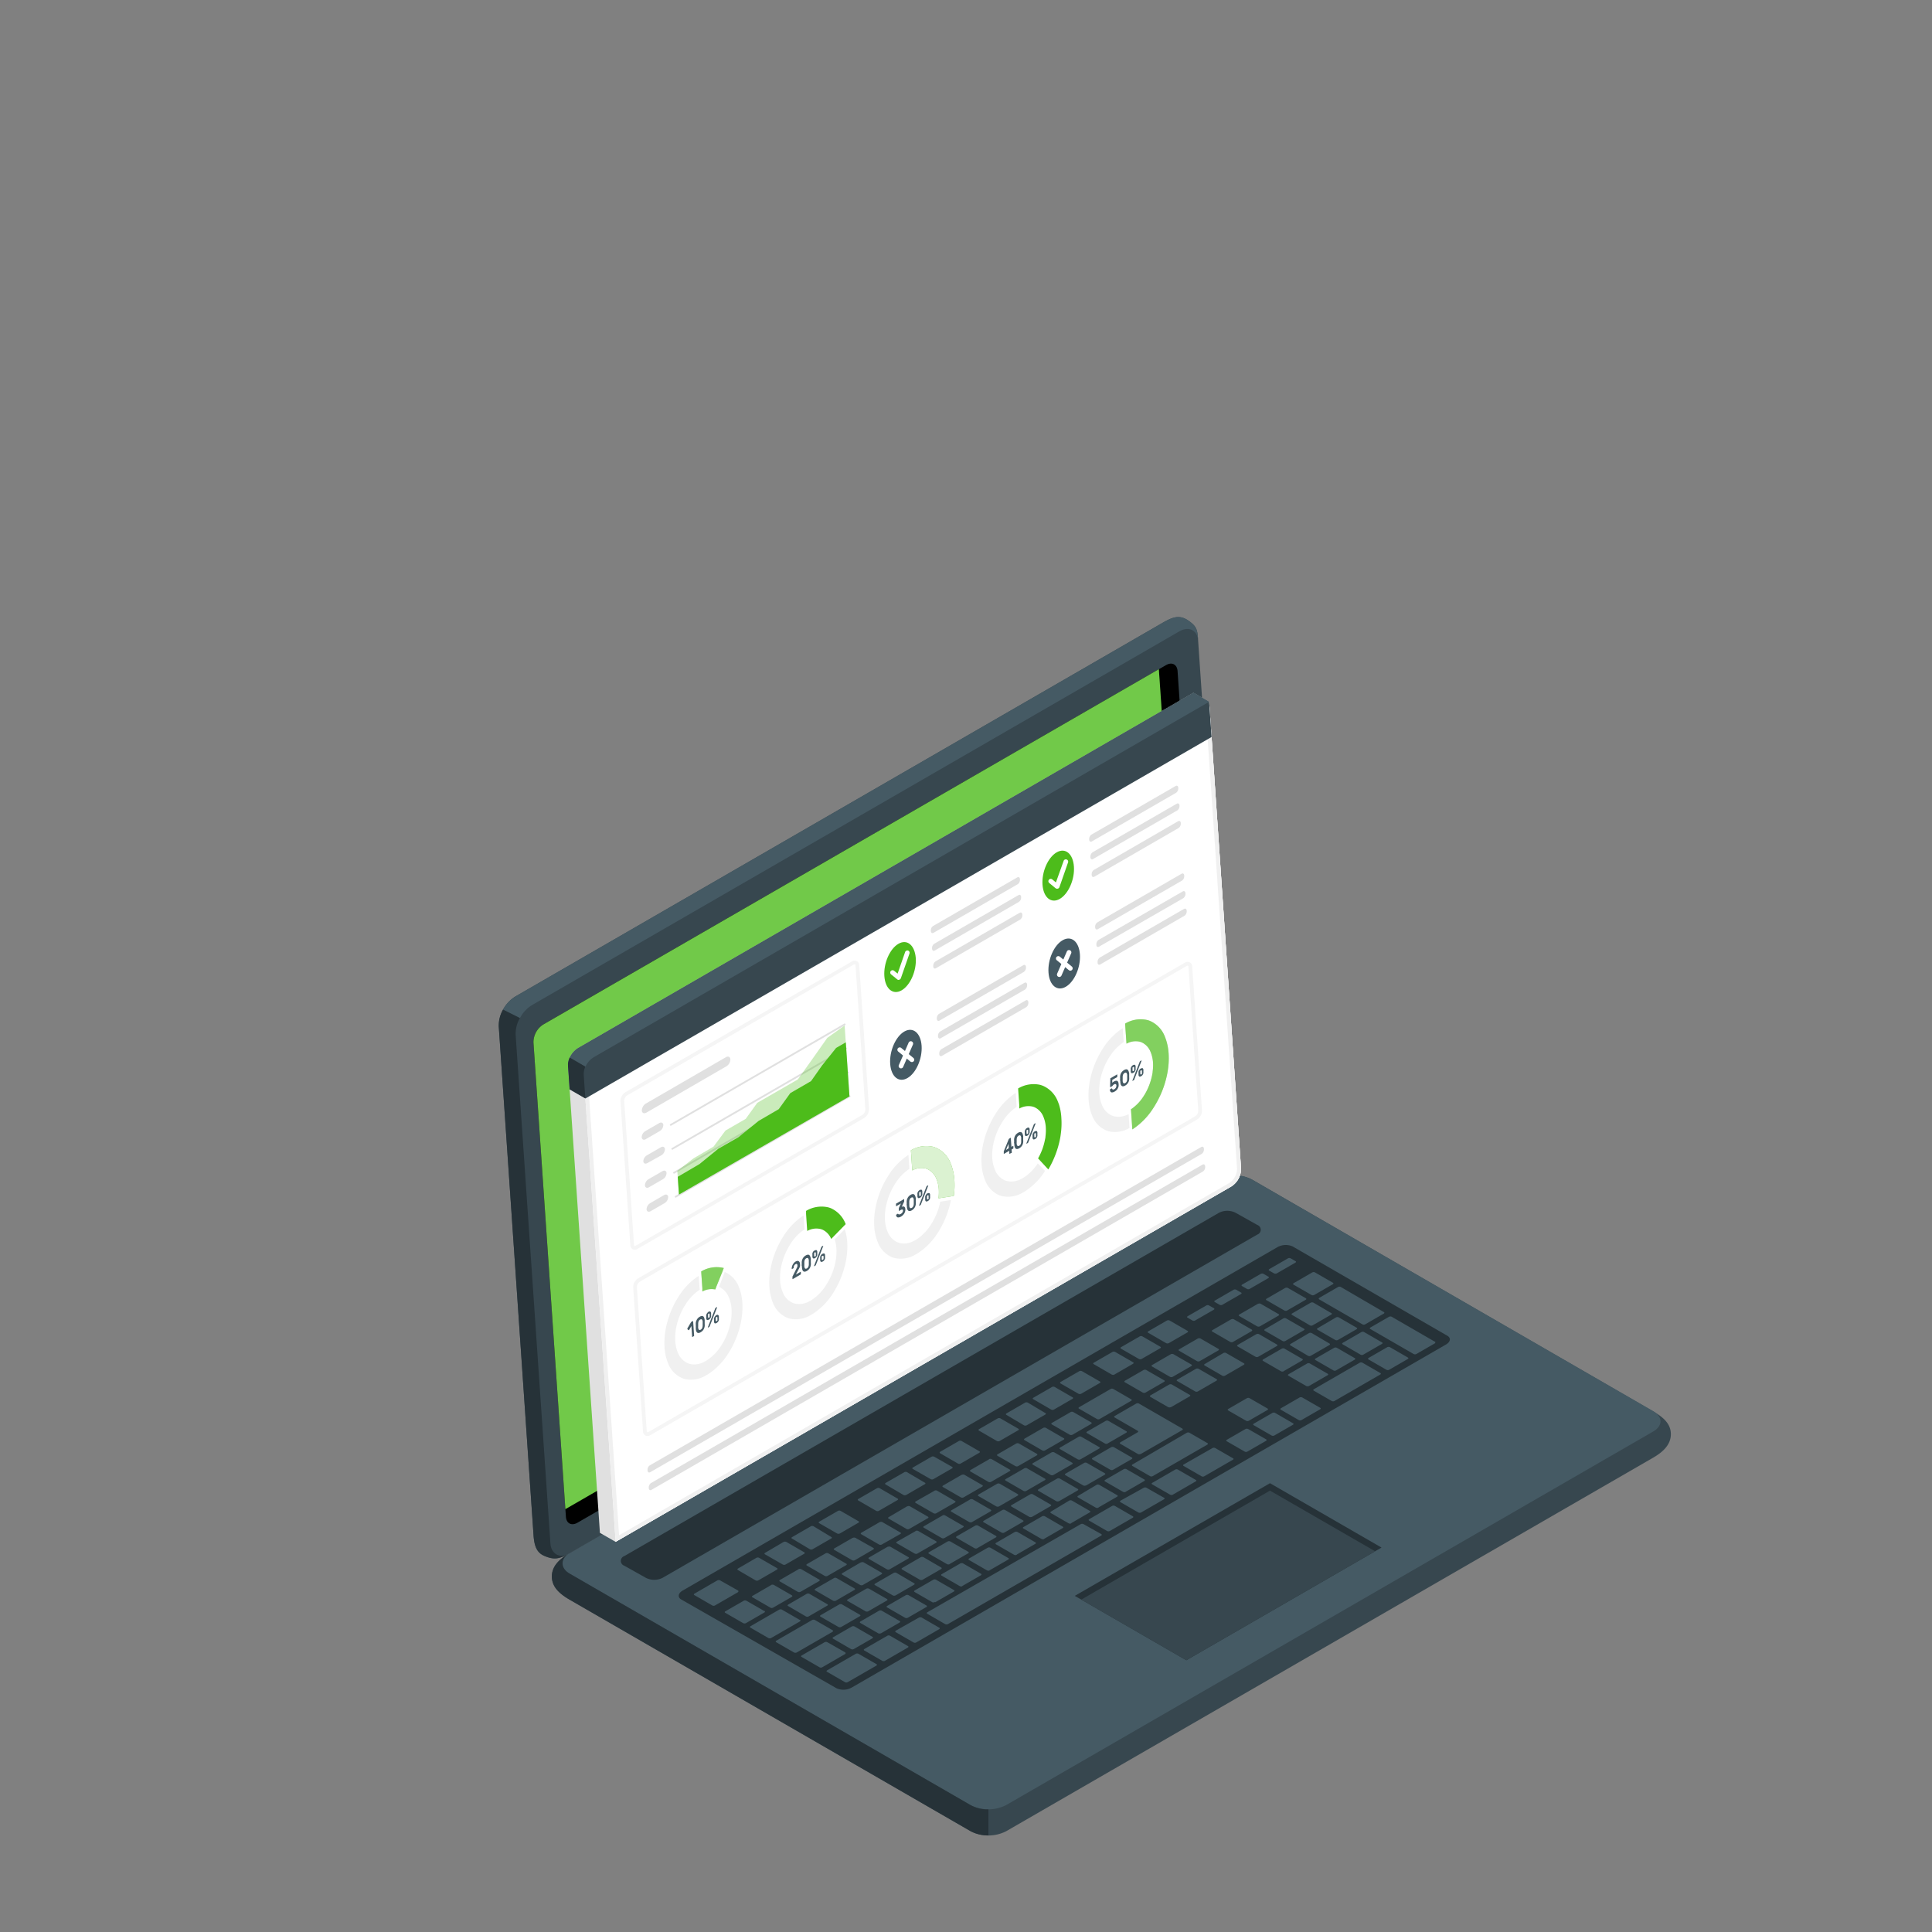 <svg xmlns="http://www.w3.org/2000/svg" viewBox="0 0 500 500"><rect x="0" y="0" width="500" height="500" fill="#808080" stroke="none"/><g id="freepik--Device--inject-130"><g id="freepik--Laptop--inject-130"><path d="M142.82,408c0,2.75,2.06,4.5,4.59,6l103.8,59.93a10.15,10.15,0,0,0,9.17,0l167.45-96.68c2.54-1.47,4.59-3.35,4.59-6.09s-2.05-4.44-4.59-5.9L324,305.26a10.09,10.09,0,0,0-9.17,0L147.41,401.94C144.87,403.4,142.82,405.22,142.82,408Z" style="fill:#37474f"></path><path d="M147.41,407.23l103.8,59.93a10.15,10.15,0,0,0,9.17,0l167.45-96.68c2.54-1.46,2.54-3.83,0-5.29L324,305.26a10.09,10.09,0,0,0-9.17,0L147.41,401.94C144.87,403.4,144.87,405.77,147.41,407.23Z" style="fill:#455a64"></path><path d="M255.8,468.27V475a9.38,9.38,0,0,1-4.59-1.09l-103.8-59.93c-2.53-1.46-4.59-3.22-4.59-6,0-2.57,1.85-4.36,4.23-5.82-2,1.39-2,3.73.36,5.09l103.8,59.93A9.28,9.28,0,0,0,255.8,468.27Z" style="fill:#263238"></path><path d="M140.83,402.64c-2-.92-2.56-2.52-2.75-5.33l-9-131.65a9.12,9.12,0,0,1,4.24-7.74l167.46-96.68c2.53-1.46,4.38-2.26,6.72-.66s2.39,2.48,2.58,5.3l9,131.64a9.12,9.12,0,0,1-4.24,7.75L147.39,402C144.86,403.41,143.42,403.84,140.83,402.64Z" style="fill:#37474f"></path><path d="M310.09,165.87c-.2-2.8-2.41-3.9-4.94-2.44L137.69,260.11a8.65,8.65,0,0,0-3.13,3.37l-4.37-2.2h0a8.89,8.89,0,0,1,3.14-3.37l167.45-96.67c2.54-1.47,4.4-2.27,6.73-.66S309.89,163.07,310.09,165.87Z" style="fill:#455a64"></path><path d="M147.05,402.14c-2.31,1.36-3.77,1.53-6.22.5-1.87-.79-2.55-2.52-2.75-5.33l-9-131.65a8,8,0,0,1,1.1-4.37l4.37,2.18h0a8.15,8.15,0,0,0-1.1,4.37l9,131.65C142.63,402.11,144.89,403.42,147.05,402.14Z" style="fill:#263238"></path><path d="M140.6,265.14l161.15-93c1.52-.88,2.85-.22,3,1.47l8.4,122.81a5.51,5.51,0,0,1-2.54,4.65l-161.15,93c-1.52.88-2.85.22-3-1.47l-8.4-122.81A5.46,5.46,0,0,1,140.6,265.14Z"></path><path d="M140.6,265.14a5.46,5.46,0,0,0-2.54,4.65l8.26,120.77,159.3-91.95a5.5,5.5,0,0,0,2.55-4.65l-8.26-120.77Z" style="fill:#4DBC1B"></path><path d="M140.6,265.14a5.46,5.46,0,0,0-2.54,4.65l8.26,120.77,159.3-91.95a5.5,5.5,0,0,0,2.55-4.65l-8.26-120.77Z" style="fill:#fff;opacity:0.2"></path><path d="M161.57,402.71l153.89-88.84a4.77,4.77,0,0,1,4.32,0l5.6,3.14a1.32,1.32,0,0,1,0,2.5l-153.9,88.83a4.79,4.79,0,0,1-4.33,0l-5.58-3.13A1.32,1.32,0,0,1,161.57,402.71Z" style="fill:#263238"></path><path d="M176.68,411.63l153.89-88.85a4.4,4.4,0,0,1,3.95-.21l40.05,23.12c1,.57.82,1.6-.37,2.28L220.49,436.7a4.41,4.41,0,0,1-4,.22l-40.23-23C175.32,413.34,175.49,412.32,176.68,411.63Z" style="fill:#263238"></path><path d="M310,360.1l4.82-2.78c.21-.12.23-.3,0-.41l-4.61-2.66a.79.79,0,0,0-.7,0l-4.81,2.78c-.21.12-.23.3,0,.4l4.6,2.66A.75.75,0,0,0,310,360.1Zm-7-9.63-4.82,2.79c-.2.11-.22.3,0,.4l4.61,2.66a.76.76,0,0,0,.7,0l4.82-2.78c.2-.12.22-.3,0-.41l-4.61-2.66A.82.82,0,0,0,303,350.47Zm-15.57,9-8.15,4.71c-.2.12-.22.3,0,.4l4.61,2.66a.76.76,0,0,0,.7,0l8.15-4.71c.21-.12.22-.3,0-.4l-4.61-2.66A.76.76,0,0,0,287.42,359.46Zm8.53-4.92-4.82,2.78c-.2.12-.22.3,0,.41l4.61,2.66a.79.79,0,0,0,.7,0l4.82-2.78c.2-.12.22-.3,0-.4l-4.61-2.66A.76.76,0,0,0,296,354.54Zm-18.9,10.91-4.82,2.78c-.21.12-.22.3,0,.41l4.61,2.66a.82.82,0,0,0,.7,0l4.81-2.79c.21-.11.23-.29.05-.4l-4.61-2.66A.75.75,0,0,0,277.05,365.45ZM270,369.52l-4.81,2.78c-.21.12-.23.3-.05.4l4.61,2.67a.79.79,0,0,0,.7,0l4.82-2.78c.21-.12.23-.3,0-.4l-4.61-2.67A.79.79,0,0,0,270,369.52Zm18.07,10.86,4.82-2.78c.2-.12.22-.3,0-.41l-4.61-2.66a.82.82,0,0,0-.7,0l-4.82,2.79c-.2.11-.22.29,0,.4l4.61,2.66A.76.76,0,0,0,288.07,380.38Zm-7,4.06,4.82-2.78c.2-.12.22-.3,0-.4l-4.61-2.66a.76.76,0,0,0-.7,0l-4.82,2.78c-.2.12-.22.3,0,.41l4.61,2.66A.79.79,0,0,0,281,384.44Zm-7,4.07,4.82-2.78c.2-.12.22-.3,0-.41l-4.61-2.66a.79.79,0,0,0-.7,0l-4.82,2.78c-.2.12-.22.3,0,.4l4.61,2.66A.76.76,0,0,0,274,388.51Zm-7,4.06,4.81-2.78c.21-.12.23-.3.05-.4l-4.61-2.66a.75.75,0,0,0-.7,0l-4.82,2.78c-.21.12-.23.3,0,.41l4.61,2.66A.79.79,0,0,0,267,392.57Zm36-28.41,4.82-2.78c.21-.11.22-.3,0-.4l-4.61-2.66a.76.76,0,0,0-.7,0l-4.81,2.78c-.21.12-.23.3-.05.41l4.61,2.66A.79.79,0,0,0,303,364.16Zm-7.87,12.15,10.75-6.2c.21-.12.22-.3,0-.41l-11.19-6.46a.79.79,0,0,0-.7,0l-5.56,3.21c-.21.12-.22.3,0,.41l5.92,3.42c.19.1.17.28,0,.4l-4.44,2.57c-.21.12-.23.3-.05.4l4.61,2.67A.79.79,0,0,0,295.11,376.31ZM263,373.58l-4.82,2.79c-.2.11-.22.29,0,.4l4.61,2.66a.76.76,0,0,0,.7,0l4.82-2.78c.21-.12.22-.3,0-.41l-4.61-2.66A.79.79,0,0,0,263,373.58Zm-7,4.07-4.82,2.78c-.2.12-.22.3,0,.41l4.61,2.66a.79.79,0,0,0,.7,0l4.82-2.78c.2-.12.22-.3,0-.4l-4.61-2.66A.76.76,0,0,0,255.92,377.65Zm-39,43.41a.79.79,0,0,0,.7,0l4.82-2.78c.21-.12.22-.3,0-.4l-4.61-2.66a.76.76,0,0,0-.7,0L212.39,418c-.21.12-.23.3,0,.41Zm-17.36-10.89L194.77,413c-.21.11-.23.3,0,.4l4.61,2.66a.76.76,0,0,0,.7,0l4.81-2.78c.21-.12.23-.3.05-.41l-4.61-2.66A.82.82,0,0,0,199.59,410.17Zm8.93,8.16a.79.79,0,0,0,.7,0l4.81-2.78c.21-.12.23-.3,0-.4l-4.6-2.67a.79.79,0,0,0-.7,0L204,415.26c-.21.12-.23.3,0,.4Zm19.42,4.37,4.82-2.79c.21-.11.23-.3,0-.4l-4.61-2.66a.76.76,0,0,0-.7,0l-4.81,2.78c-.21.12-.23.3,0,.41l4.6,2.66A.82.82,0,0,0,227.94,422.7Zm-7.74,4.08a.76.76,0,0,0,.7,0l4.82-2.78c.21-.12.22-.3,0-.4l-4.61-2.67a.79.79,0,0,0-.7,0l-4.82,2.78c-.2.12-.22.3,0,.4Zm-13.57-20.67-4.82,2.78c-.21.12-.22.3,0,.4l4.61,2.67a.79.79,0,0,0,.7,0l4.82-2.78c.2-.12.22-.3,0-.4l-4.61-2.67A.79.79,0,0,0,206.63,406.11Zm35.21-20.33L237,388.56c-.21.12-.22.3,0,.41l4.61,2.66a.79.79,0,0,0,.7,0l4.82-2.78c.2-.12.22-.3,0-.4l-4.61-2.66A.75.75,0,0,0,241.84,385.78ZM213.67,402l-4.82,2.78c-.2.12-.22.3,0,.41l4.61,2.66a.79.79,0,0,0,.7,0l4.82-2.79c.2-.11.22-.29,0-.4L214.37,402A.76.76,0,0,0,213.67,402Zm35.21-20.33-4.82,2.79c-.2.11-.22.3,0,.4l4.61,2.66a.76.76,0,0,0,.7,0l4.82-2.78c.2-.12.22-.3,0-.41l-4.61-2.66A.82.82,0,0,0,248.88,381.71Zm-14.08,8.14L230,392.63c-.21.12-.23.3,0,.4l4.61,2.66a.76.76,0,0,0,.7,0l4.81-2.78c.21-.12.23-.3,0-.41l-4.61-2.66A.77.77,0,0,0,234.8,389.85Zm-7.05,4.06-4.81,2.78c-.21.12-.23.3-.05.41l4.61,2.66a.79.79,0,0,0,.7,0L233,397c.21-.11.22-.3,0-.4l-4.61-2.66A.76.76,0,0,0,227.75,393.91Zm-7,4.07-4.82,2.78c-.2.12-.22.3,0,.4l4.61,2.66a.76.76,0,0,0,.7,0L226,401c.2-.12.22-.3,0-.41L221.41,398A.79.79,0,0,0,220.71,398Zm32.15,2.73,4.82-2.79c.21-.11.22-.3,0-.4l-4.61-2.66a.76.76,0,0,0-.7,0l-4.82,2.78c-.2.12-.22.3,0,.41l4.61,2.66A.82.82,0,0,0,252.86,400.71Zm65.7-59.22-4.82,2.78c-.21.12-.23.3,0,.4l4.61,2.66a.76.76,0,0,0,.7,0l4.81-2.78c.21-.12.23-.3.05-.41l-4.61-2.66A.79.79,0,0,0,318.56,341.49ZM310,346.41l-4.82,2.78c-.2.12-.22.3,0,.4l4.61,2.67a.79.79,0,0,0,.7,0l4.82-2.78c.2-.12.22-.3,0-.4l-4.61-2.67A.79.79,0,0,0,310,346.41Zm15.57-9-4.82,2.78c-.2.12-.22.3,0,.41l4.61,2.66a.79.79,0,0,0,.7,0l4.82-2.78c.2-.12.22-.3,0-.4l-4.61-2.66A.76.76,0,0,0,325.6,337.42Zm-38.92,36.16,4.81-2.78c.21-.12.23-.3,0-.41l-4.6-2.66a.79.79,0,0,0-.7,0l-4.82,2.78c-.21.12-.23.3,0,.4L286,373.6A.76.76,0,0,0,286.68,373.58Zm46.66-40.25a.79.79,0,0,0-.7,0l-4.82,2.78c-.2.12-.22.3,0,.4l4.61,2.66a.76.76,0,0,0,.7,0l4.82-2.78c.2-.12.22-.3,0-.41ZM259.9,396.64l4.82-2.78c.21-.12.23-.3,0-.41l-4.61-2.66a.79.79,0,0,0-.7,0l-4.81,2.78c-.21.12-.23.3,0,.4l4.6,2.66A.75.75,0,0,0,259.9,396.64Zm86.36-49.86,4.82-2.78c.2-.12.22-.3,0-.4l-4.61-2.66a.76.76,0,0,0-.7,0L341,343.74c-.2.12-.22.3,0,.41l4.61,2.66A.79.79,0,0,0,346.26,346.78Zm-13.63.27,4.82-2.79c.21-.11.22-.29,0-.4l-4.61-2.66a.79.79,0,0,0-.7,0L327.36,344c-.2.12-.22.3,0,.41l4.61,2.66A.79.79,0,0,0,332.63,347.05Zm7.29-9.92a.79.79,0,0,0-.7,0l-4.81,2.78c-.21.12-.23.3,0,.4L339,343a.75.75,0,0,0,.7,0l4.82-2.78c.21-.12.23-.3,0-.4Zm1.49-.85,11.19,6.46a.76.76,0,0,0,.7,0l4.82-2.78c.2-.12.22-.3,0-.41L347,333.07a.75.75,0,0,0-.7,0l-4.82,2.78C341.24,336,341.23,336.17,341.41,336.28Zm-16.27,9-4.82,2.78c-.2.12-.22.3,0,.4l4.61,2.67a.79.79,0,0,0,.7,0l4.82-2.78c.2-.12.22-.3,0-.4l-4.61-2.67A.79.79,0,0,0,325.14,345.29Zm-53,30.6-4.82,2.78c-.2.12-.22.3,0,.4l4.61,2.66a.76.76,0,0,0,.7,0l4.82-2.78c.2-.12.22-.3,0-.4l-4.61-2.67A.79.79,0,0,0,272.14,375.89Zm66.38-25a.76.76,0,0,0,.7,0l4.82-2.78c.2-.12.22-.3,0-.41L339.47,345a.82.82,0,0,0-.7,0L334,347.81c-.2.11-.22.3,0,.4Zm-59.34,20.95-4.81,2.78c-.21.12-.23.3-.05.41l4.61,2.66a.82.82,0,0,0,.7,0l4.82-2.79c.21-.11.22-.3,0-.4l-4.61-2.66A.76.76,0,0,0,279.18,371.82ZM224,417a.76.76,0,0,0,.7,0l4.81-2.78c.21-.12.23-.3,0-.41l-4.61-2.66a.8.8,0,0,0-.69,0l-4.82,2.79c-.21.11-.23.3,0,.4Zm-8.19-8.58L211,411.19c-.21.12-.22.3,0,.41l4.61,2.66a.82.82,0,0,0,.7,0l4.82-2.79c.2-.11.22-.29,0-.4l-4.61-2.66A.76.76,0,0,0,215.81,408.41Zm15.93,4.49,4.81-2.78c.21-.12.23-.3,0-.4L232,407.06a.76.76,0,0,0-.7,0l-4.82,2.78c-.21.12-.22.3,0,.4l4.61,2.67A.79.79,0,0,0,231.74,412.9Zm7-4.06,4.82-2.78c.2-.12.22-.3,0-.41L239,403a.79.79,0,0,0-.7,0l-4.82,2.79c-.2.11-.22.29,0,.4l4.61,2.66A.79.79,0,0,0,238.78,408.84Zm7-4.07,4.82-2.78c.2-.12.22-.3,0-.41l-4.61-2.66a.79.79,0,0,0-.7,0l-4.82,2.78c-.2.12-.22.3,0,.4l4.61,2.66A.76.76,0,0,0,245.82,404.77Zm-23-.42L218,407.13c-.2.12-.22.3,0,.4l4.61,2.66a.76.76,0,0,0,.7,0l4.82-2.78c.2-.12.22-.3,0-.41l-4.61-2.66A.79.79,0,0,0,222.85,404.35Zm7-4.07-4.82,2.78c-.2.12-.22.3,0,.41l4.61,2.66a.79.79,0,0,0,.7,0l4.82-2.78c.2-.12.22-.3,0-.4l-4.61-2.66A.76.76,0,0,0,229.89,400.28ZM258.06,384l-4.82,2.78c-.2.12-.22.3,0,.41l4.61,2.66a.79.79,0,0,0,.7,0l4.82-2.78c.2-.12.22-.3,0-.4L258.76,384A.76.76,0,0,0,258.06,384Zm-7,4.06-4.82,2.79c-.21.11-.23.3,0,.4l4.61,2.66a.76.76,0,0,0,.7,0l4.81-2.78c.21-.12.23-.3.05-.41l-4.61-2.66A.82.82,0,0,0,251,388.08ZM265.1,380l-4.82,2.78c-.2.12-.22.3,0,.41l4.61,2.66a.79.79,0,0,0,.7,0l4.82-2.79c.2-.11.22-.29,0-.4l-4.61-2.66A.79.79,0,0,0,265.1,380Zm-28.17,16.27L232.11,399c-.2.12-.22.3,0,.4l4.61,2.66a.76.76,0,0,0,.7,0l4.82-2.78c.21-.12.22-.3,0-.41l-4.61-2.66A.79.79,0,0,0,236.93,396.22Zm7-4.07-4.81,2.78c-.21.12-.23.3,0,.41l4.6,2.66a.79.79,0,0,0,.7,0l4.82-2.78c.21-.12.23-.3,0-.4l-4.61-2.66A.76.76,0,0,0,244,392.15Zm-9,26.48,4.81-2.78c.21-.12.23-.3,0-.41l-4.61-2.66a.79.79,0,0,0-.7,0l-4.82,2.78c-.21.12-.23.3,0,.4l4.61,2.66A.76.76,0,0,0,235,418.63Zm-37.14-1.75-4.61-2.66a.76.76,0,0,0-.7,0L187.73,417c-.21.12-.23.3,0,.41l4.61,2.66a.79.79,0,0,0,.7,0l4.82-2.78C198,417.16,198,417,197.85,416.88Zm9.18,2.3-4.61-2.66a.82.82,0,0,0-.7,0l-7.41,4.28c-.2.12-.22.3,0,.41l4.61,2.66a.79.79,0,0,0,.7,0l7.41-4.27C207.2,419.47,207.21,419.29,207,419.18ZM191,411.62,186.36,409a.82.82,0,0,0-.7,0l-5.93,3.43c-.2.12-.22.3,0,.4l4.61,2.66a.76.76,0,0,0,.7,0l5.93-3.42C191.14,411.91,191.16,411.73,191,411.62Zm4.55-2.62a.79.79,0,0,0,.7,0l4.82-2.78c.2-.12.22-.3,0-.4l-4.61-2.66a.76.76,0,0,0-.7,0L191,405.93c-.2.12-.22.3,0,.41Zm19.95,12.91-4.61-2.66a.79.79,0,0,0-.7,0l-9.26,5.35c-.21.11-.23.29-.05.4l4.61,2.66a.79.79,0,0,0,.7,0l9.27-5.35C215.63,422.2,215.65,422,215.47,421.91Zm3.25,5.73L214.11,425a.76.76,0,0,0-.7,0l-5.93,3.43c-.2.12-.22.3,0,.4l4.61,2.66a.76.76,0,0,0,.7,0l5.93-3.43C218.88,427.93,218.9,427.75,218.72,427.64Zm29.16-48.87a.79.79,0,0,0,.7,0l4.81-2.78c.21-.12.23-.3.05-.4l-4.61-2.66a.75.75,0,0,0-.7,0l-4.82,2.78c-.21.12-.22.3,0,.41Zm-14.09,8.13a.82.82,0,0,0,.7,0l4.82-2.79c.21-.11.22-.3,0-.4L234.74,381a.76.76,0,0,0-.7,0l-4.82,2.78c-.2.12-.22.3,0,.41Zm-31.23,18a.76.76,0,0,0,.7,0l4.82-2.78c.2-.12.22-.3,0-.41l-4.61-2.66a.82.82,0,0,0-.7,0L198,401.87c-.2.11-.22.29,0,.4Zm38.27-22.1a.75.75,0,0,0,.7,0l4.82-2.78c.21-.12.23-.3,0-.41L241.78,377a.79.79,0,0,0-.7,0l-4.81,2.78c-.21.12-.23.3,0,.4ZM226.75,391a.79.79,0,0,0,.7,0l4.82-2.78c.2-.12.22-.3,0-.4l-4.61-2.67a.79.79,0,0,0-.7,0l-4.82,2.78c-.2.12-.22.3,0,.4Zm-4.57,37a.76.76,0,0,0-.7,0l-7.41,4.28c-.21.12-.23.3,0,.4l4.61,2.66a.75.75,0,0,0,.7,0l7.42-4.28c.2-.12.22-.3,0-.4Zm-5.53-31.13a.82.82,0,0,0,.7,0l4.81-2.79c.21-.11.23-.29,0-.4l-4.6-2.66a.75.75,0,0,0-.7,0l-4.82,2.78c-.21.12-.23.3,0,.41Zm-7.05,4.07a.79.79,0,0,0,.7,0l4.82-2.78c.21-.12.22-.3,0-.4L210.55,395a.79.79,0,0,0-.7,0L205,397.8c-.21.12-.23.3,0,.4Zm143-48.27a.79.79,0,0,0-.7,0l-11.86,6.85c-.21.11-.23.3,0,.4l4.61,2.66a.76.76,0,0,0,.7,0l11.86-6.85c.2-.12.22-.3,0-.4Zm-15.57,9a.79.79,0,0,0-.7,0l-4.82,2.78c-.2.12-.22.3,0,.4l4.61,2.66a.76.76,0,0,0,.7,0l4.82-2.78c.2-.12.22-.3,0-.41Zm-95,53,4.82-2.78c.2-.12.22-.3,0-.4l-4.61-2.66a.76.76,0,0,0-.7,0l-4.82,2.78c-.2.12-.22.3,0,.41l4.61,2.66A.79.79,0,0,0,242,414.56Zm81-44.84a.79.79,0,0,0-.7,0l-4.82,2.78c-.21.12-.22.3,0,.4l4.61,2.66a.76.76,0,0,0,.7,0l4.82-2.78c.2-.12.22-.3,0-.41Zm36.69-21.18a.76.76,0,0,0-.7,0l-4.82,2.78c-.2.12-.22.3,0,.41l4.61,2.66a.79.79,0,0,0,.7,0l4.82-2.79c.2-.11.22-.29,0-.4Zm11.65-1.4-11.19-6.47a.79.79,0,0,0-.7,0l-4.82,2.78c-.21.12-.23.3,0,.4l11.19,6.46a.76.76,0,0,0,.7,0l4.82-2.78C371.49,347.42,371.51,347.24,371.33,347.14Zm-74.66,37.78a.76.76,0,0,0-.7,0L290,388.36c-.2.12-.22.3,0,.41l4.61,2.66a.79.79,0,0,0,.7,0l5.93-3.42c.21-.12.22-.3,0-.4Zm17.79-10.28a.79.79,0,0,0-.7,0L306.35,379c-.2.12-.22.3,0,.4l4.61,2.66a.76.76,0,0,0,.7,0l7.41-4.28c.21-.12.22-.3,0-.4Zm-34.09,19.69a.82.82,0,0,0-.7,0L240,417.25c-.2.12-.22.3,0,.4l4.61,2.67a.79.79,0,0,0,.7,0l39.65-22.89c.21-.12.23-.3.05-.41Zm-41.88,24.18a.82.82,0,0,0-.7,0L231.86,422c-.21.12-.23.3-.05.4l4.61,2.66a.75.75,0,0,0,.7,0l5.93-3.42c.21-.12.23-.3,0-.41Zm50-28.89a.79.79,0,0,0-.7,0l-5.93,3.42c-.2.12-.22.3,0,.4l4.61,2.67a.79.79,0,0,0,.7,0l5.93-3.42c.2-.12.22-.3,0-.41Zm-58.19,33.6a.76.76,0,0,0-.7,0l-5.93,3.43c-.2.11-.22.29,0,.4l4.61,2.66a.76.76,0,0,0,.7,0l5.93-3.43c.2-.12.22-.3,0-.4Zm74.5-43a.76.76,0,0,0-.7,0l-5.93,3.43c-.21.11-.23.29,0,.4l4.61,2.66a.76.76,0,0,0,.7,0l5.93-3.43c.2-.11.22-.3,0-.4ZM330,365.66a.76.76,0,0,0-.7,0l-4.82,2.78c-.2.12-.22.3,0,.41l4.61,2.66a.79.79,0,0,0,.7,0l4.82-2.78c.2-.12.22-.3,0-.4Zm15.77-11,4.82-2.78c.21-.12.22-.3,0-.41l-4.61-2.66a.79.79,0,0,0-.7,0l-4.82,2.78c-.2.12-.22.3,0,.4l4.61,2.66A.76.76,0,0,0,345.8,354.65ZM317.07,356l4.81-2.78c.21-.12.23-.3.05-.4l-4.61-2.66a.75.75,0,0,0-.7,0L311.8,353c-.21.12-.22.3,0,.41l4.61,2.66A.79.79,0,0,0,317.07,356Zm-18.71,26,14.09-8.13c.2-.12.22-.3,0-.41l-4.61-2.66a.79.79,0,0,0-.7,0L293.09,379c-.2.12-.22.3,0,.4l4.61,2.66A.76.76,0,0,0,298.36,382Zm39.7-23.3a.82.82,0,0,0,.7,0l4.82-2.79c.2-.11.22-.3,0-.4L339,352.87a.76.76,0,0,0-.7,0l-4.82,2.78c-.2.12-.22.3,0,.41Zm-5.88-3.83,4.81-2.78c.21-.12.23-.3.05-.4l-4.61-2.66a.75.75,0,0,0-.7,0l-4.82,2.78c-.21.12-.23.3,0,.41l4.61,2.66A.79.79,0,0,0,332.18,354.91Zm-40.86,31.2,4.82-2.79c.2-.12.22-.3,0-.4l-4.61-2.66a.76.76,0,0,0-.7,0l-4.82,2.78c-.2.12-.22.3,0,.41l4.61,2.66A.82.82,0,0,0,291.32,386.11Zm31.17-18.38a.79.79,0,0,0,.7,0l4.82-2.78c.21-.12.23-.3,0-.4l-4.61-2.66a.76.76,0,0,0-.7,0l-4.81,2.78c-.21.12-.23.3,0,.41Zm-66.38,38.7,4.82-2.78c.2-.12.22-.3,0-.4l-4.61-2.66a.76.76,0,0,0-.7,0l-4.82,2.78c-.2.12-.22.3,0,.41l4.61,2.66A.79.79,0,0,0,256.11,406.43Zm7-4.06,4.82-2.78c.21-.12.22-.3,0-.41l-4.61-2.66a.82.82,0,0,0-.7,0l-4.81,2.79c-.21.11-.23.3-.05.4l4.61,2.66A.75.75,0,0,0,263.15,402.37Zm-14.08,8.13,4.82-2.78c.2-.12.22-.3,0-.41l-4.61-2.66a.79.79,0,0,0-.7,0l-4.82,2.78c-.2.12-.22.3,0,.4l4.61,2.66A.76.76,0,0,0,249.07,410.5Zm28.17-16.26,4.82-2.79c.2-.11.22-.29,0-.4l-4.61-2.66a.79.79,0,0,0-.7,0L272,391.19c-.21.12-.22.3,0,.41l4.61,2.66A.79.79,0,0,0,277.24,394.24Zm-7,4.06,4.81-2.78c.21-.12.23-.3,0-.4l-4.6-2.67a.79.79,0,0,0-.7,0l-4.82,2.78c-.21.12-.23.3,0,.4l4.61,2.67A.79.79,0,0,0,270.2,398.3Zm14.08-8.13,4.82-2.78c.2-.12.22-.3,0-.41l-4.61-2.66a.79.79,0,0,0-.7,0L279,387.13c-.2.12-.22.3,0,.4l4.61,2.66A.76.76,0,0,0,284.28,390.17Zm38.43-56.56a.76.76,0,0,0,.7,0l4.81-2.78c.21-.12.23-.3,0-.41l-1.23-.71a.79.79,0,0,0-.7,0l-4.82,2.78c-.2.12-.22.3,0,.4Zm-35,22.16a.76.76,0,0,0,.7,0l4.81-2.78c.21-.12.23-.3,0-.41l-4.61-2.66a.79.79,0,0,0-.7,0l-4.82,2.78c-.21.12-.23.3,0,.4Zm14.08-8.13a.76.76,0,0,0,.7,0l4.82-2.78c.2-.12.22-.3,0-.41l-4.61-2.66a.82.82,0,0,0-.7,0l-4.82,2.79c-.2.11-.22.3,0,.4Zm-22.68,13.1a.79.79,0,0,0,.7,0l4.82-2.78c.2-.12.22-.3,0-.4l-4.61-2.66a.76.76,0,0,0-.7,0l-4.82,2.78c-.21.12-.22.3,0,.41Zm15.64-9a.79.79,0,0,0,.7,0l4.82-2.78c.2-.12.22-.3,0-.4l-4.61-2.66a.76.76,0,0,0-.7,0l-4.82,2.78c-.2.12-.22.3,0,.41ZM265,368.87a.79.79,0,0,0,.7,0l4.82-2.78c.21-.12.22-.3,0-.4L266,363a.76.76,0,0,0-.7,0l-4.81,2.78c-.21.12-.23.3,0,.41Zm7.05-4.07a.76.76,0,0,0,.7,0l4.81-2.78c.21-.12.23-.3,0-.41l-4.6-2.66a.79.79,0,0,0-.7,0l-4.82,2.78c-.21.12-.23.3,0,.4Zm36.55-23.06a.76.76,0,0,0,.7,0l4.82-2.78c.21-.12.22-.3,0-.41l-1.23-.7a.74.74,0,0,0-.69,0l-4.82,2.78c-.21.12-.23.3,0,.4Zm21.13-12.19a.79.79,0,0,0,.7,0l4.82-2.78c.2-.12.22-.3,0-.4l-1.23-.71a.76.76,0,0,0-.7,0l-4.82,2.78c-.2.12-.22.3,0,.41Zm9.68,5.59a.79.79,0,0,0,.7,0l4.82-2.78c.2-.12.22-.3,0-.4l-4.61-2.66a.76.76,0,0,0-.7,0l-4.82,2.78c-.2.12-.22.3,0,.41Zm13.41,15.44,4.82-2.78c.21-.12.23-.3,0-.4l-4.61-2.66a.76.76,0,0,0-.7,0l-4.81,2.78c-.21.12-.23.3,0,.41l4.6,2.66A.79.79,0,0,0,352.84,350.58Zm-37.18-12.9a.79.79,0,0,0,.7,0l4.82-2.78c.21-.12.23-.3,0-.4l-1.22-.71a.79.79,0,0,0-.7,0l-4.82,2.79c-.21.11-.22.29,0,.4ZM258,372.93a.76.76,0,0,0,.7,0l4.82-2.78c.2-.12.22-.3,0-.41l-4.61-2.66a.79.79,0,0,0-.7,0l-4.82,2.78c-.2.12-.22.3,0,.4Z" style="fill:#455a64"></path><polygon points="278.15 413.01 279.2 413.61 307.02 429.67 356.51 401.1 357.54 400.51 328.67 383.85 278.15 413.01" style="fill:#263238"></polygon><polygon points="355.88 401.47 328.67 385.77 279.83 413.98 307.02 429.67 355.88 401.47" style="fill:#37474f"></polygon></g></g><g id="freepik--Screen--inject-130"><g id="freepik--Window--inject-130"><path d="M153.62,273.59a5.46,5.46,0,0,0-2.54,4.64L159.33,399l159.31-91.95a5.46,5.46,0,0,0,2.54-4.64l-8.25-120.77Z" style="fill:#fff"></path><path d="M312.93,181.64l-4.07-2.35-159.31,92a5.43,5.43,0,0,0-2.54,4.64l8.25,120.77,4.07,2.34,159.31-91.95a5.46,5.46,0,0,0,2.54-4.65Z" style="fill:#e0e0e0"></path><path d="M153.62,273.59a5.46,5.46,0,0,0-2.54,4.64L159.33,399l159.31-91.95a5.46,5.46,0,0,0,2.54-4.64l-8.25-120.77Z" style="fill:#fff"></path><path d="M312,183.3l8.15,119.17a4.53,4.53,0,0,1-2.05,3.71L160.22,397.33l-8.15-119.16a4.52,4.52,0,0,1,2.05-3.72L312,183.3m.89-1.66L153.62,273.59a5.46,5.46,0,0,0-2.54,4.64L159.33,399l159.31-91.95a5.46,5.46,0,0,0,2.54-4.64l-8.25-120.77Z" style="fill:#f0f0f0"></path><path d="M164.28,323.43a1.07,1.07,0,0,1-.53-.13,1.26,1.26,0,0,1-.63-1.08L160.58,285a2.73,2.73,0,0,1,1.27-2.34l58.6-33.82a1.33,1.33,0,0,1,1.3-.1,1.28,1.28,0,0,1,.62,1.08L224.91,287a2.73,2.73,0,0,1-1.27,2.34l-58.59,33.83A1.64,1.64,0,0,1,164.28,323.43Zm-2.74-38.52,2.54,37.25a.39.39,0,0,0,.12.29.48.48,0,0,0,.36-.08l58.6-33.83a1.76,1.76,0,0,0,.79-1.44l-2.54-37.25a.35.35,0,0,0-.12-.28s-.18,0-.36.07l-58.59,33.83a1.78,1.78,0,0,0-.8,1.44Z" style="fill:#f5f5f5"></path><path d="M167.57,371.63a1.25,1.25,0,0,1-.54-.12,1.28,1.28,0,0,1-.62-1.08l-2.54-37.25a2.73,2.73,0,0,1,1.27-2.34l141.47-81.68a1.33,1.33,0,0,1,1.3-.09,1.25,1.25,0,0,1,.63,1.07l2.54,37.26a2.7,2.7,0,0,1-1.27,2.33L168.33,371.41A1.47,1.47,0,0,1,167.57,371.63ZM307.38,249.91a.53.53,0,0,0-.28.09L165.62,331.68a1.76,1.76,0,0,0-.79,1.43l2.54,37.25a.36.36,0,0,0,.12.29s.18,0,.36-.07L309.32,288.9a1.74,1.74,0,0,0,.79-1.44l-2.54-37.25a.36.36,0,0,0-.11-.29Z" style="fill:#f5f5f5"></path><path d="M167,292.74l3.6-2.08c.55-.32,1-.11,1.07.46a1.93,1.93,0,0,1-.93,1.61l-3.6,2.08c-.55.32-1,.11-1.07-.46A1.93,1.93,0,0,1,167,292.74Z" style="fill:#e0e0e0"></path><path d="M167.11,285.62l20.72-12c.62-.36,1.15-.12,1.19.52a2.15,2.15,0,0,1-1,1.8l-20.72,12c-.61.35-1.15.12-1.19-.52A2.17,2.17,0,0,1,167.11,285.62Z" style="fill:#e0e0e0"></path><path d="M167.41,299l3.61-2.08c.55-.31,1-.11,1.06.46a1.89,1.89,0,0,1-.92,1.61L167.55,301c-.55.31-1,.11-1.06-.47A1.92,1.92,0,0,1,167.41,299Z" style="fill:#e0e0e0"></path><path d="M167.83,305.18l3.61-2.08c.55-.32,1-.11,1.06.46a1.92,1.92,0,0,1-.92,1.61l-3.6,2.08c-.55.32-1,.11-1.07-.46A1.94,1.94,0,0,1,167.83,305.18Z" style="fill:#e0e0e0"></path><path d="M168.26,311.38l3.6-2.09c.55-.31,1-.11,1.07.47a1.93,1.93,0,0,1-.93,1.61l-3.6,2.08c-.55.31-1,.11-1.07-.46A1.93,1.93,0,0,1,168.26,311.38Z" style="fill:#e0e0e0"></path><path d="M174.88,309.94a.27.27,0,0,1-.22-.1.22.22,0,0,1,.07-.31l45-26a.24.24,0,0,1,.33.07.2.2,0,0,1-.06.3l-45,26A.2.2,0,0,1,174.88,309.94Z" style="fill:#e0e0e0"></path><path d="M174.45,303.73a.26.26,0,0,1-.21-.11.21.21,0,0,1,.07-.3l45-26a.25.25,0,0,1,.33.08.21.21,0,0,1-.07.3l-45,26A.24.24,0,0,1,174.45,303.73Z" style="fill:#e0e0e0"></path><path d="M174,297.54a.26.26,0,0,1-.21-.11.2.2,0,0,1,.06-.3l45-26a.26.26,0,0,1,.33.07.22.22,0,0,1-.07.31l-45,26Z" style="fill:#e0e0e0"></path><path d="M173.61,291.34a.24.24,0,0,1-.21-.1.21.21,0,0,1,.06-.31l45-26a.25.25,0,0,1,.34.07.21.21,0,0,1-.07.3l-45,26Z" style="fill:#e0e0e0"></path><g style="opacity:0.3"><polygon points="175.71 309.14 175.29 303.02 179.51 299.76 184.66 296.75 187.75 292.59 192.99 289.56 195.98 285.41 206.47 279.36 209.75 274.77 214.11 268.59 218.59 265.4 219.84 283.74 175.71 309.14" style="fill:#4DBC1B"></polygon></g><polygon points="175.71 309.14 175.4 304.56 181.03 301.26 185.89 297.3 191.09 294.32 196.33 290.09 201.54 287.05 204.53 282.9 209.9 279.79 212.76 275.73 216.39 271.2 218.89 269.76 219.84 283.74 175.71 309.14" style="fill:#4DBC1B"></polygon><path d="M237,247.92c.23,3.32-1.41,7.07-3.65,8.37s-4.25-.35-4.48-3.68,1.41-7.07,3.65-8.36S236.73,244.6,237,247.92Z" style="fill:#4DBC1B"></path><path d="M232.58,253.6a.54.54,0,0,1-.38-.14l-1.59-1.29a.62.62,0,0,1-.08-.86.61.61,0,0,1,.86-.08l.91.74,1.94-5.56A.63.63,0,0,1,235,246a.61.61,0,0,1,.37.78l-2.23,6.39a.62.62,0,0,1-.41.38A.5.5,0,0,1,232.58,253.6Z" style="fill:#fff"></path><path d="M238.51,270.64c.22,3.32-1.41,7.06-3.66,8.36s-4.24-.35-4.47-3.67,1.41-7.07,3.65-8.37S238.28,267.31,238.51,270.64Z" style="fill:#455a64"></path><path d="M233.18,276.49a.56.56,0,0,1-.25-.05.61.61,0,0,1-.31-.8l2.53-5.8a.62.62,0,0,1,.81-.32.62.62,0,0,1,.31.8l-2.54,5.81A.6.6,0,0,1,233.18,276.49Z" style="fill:#fff"></path><path d="M236,274.86a.61.61,0,0,1-.39-.13l-3.1-2.55a.61.61,0,1,1,.77-.94l3.1,2.55a.6.6,0,0,1-.38,1.07Z" style="fill:#fff"></path><path d="M263.39,228.83,241.6,241.41c-.36.21-.67,0-.7-.45v-.12a1.34,1.34,0,0,1,.58-1.19l21.79-12.58c.35-.2.66,0,.69.45v.12A1.37,1.37,0,0,1,263.39,228.83Z" style="fill:#e0e0e0"></path><path d="M263.7,233.4,241.91,246c-.35.2-.66,0-.7-.45v-.13a1.36,1.36,0,0,1,.58-1.18l21.79-12.58c.35-.21.66,0,.69.45v.12A1.39,1.39,0,0,1,263.7,233.4Z" style="fill:#e0e0e0"></path><path d="M264,238l-21.79,12.58c-.35.2-.66,0-.69-.45V250a1.38,1.38,0,0,1,.58-1.19l21.79-12.58c.35-.2.66,0,.7.45v.12A1.38,1.38,0,0,1,264,238Z" style="fill:#e0e0e0"></path><path d="M264.94,251.55l-21.79,12.58c-.36.2-.67,0-.7-.45v-.12a1.35,1.35,0,0,1,.59-1.19l21.79-12.58c.35-.21.66,0,.69.45v.12A1.39,1.39,0,0,1,264.94,251.55Z" style="fill:#e0e0e0"></path><path d="M265.25,256.11l-21.79,12.58c-.35.21-.67,0-.7-.45v-.12a1.37,1.37,0,0,1,.58-1.19l21.79-12.58c.35-.2.66,0,.69.45v.12A1.37,1.37,0,0,1,265.25,256.11Z" style="fill:#e0e0e0"></path><path d="M265.56,260.67l-21.79,12.59c-.35.2-.66,0-.69-.45v-.13a1.36,1.36,0,0,1,.58-1.18l21.79-12.59c.35-.2.66,0,.69.46v.12A1.36,1.36,0,0,1,265.56,260.67Z" style="fill:#e0e0e0"></path><path d="M277.93,224.27c.23,3.32-1.41,7.06-3.65,8.36s-4.25-.35-4.48-3.67,1.41-7.07,3.66-8.37S277.7,220.94,277.93,224.27Z" style="fill:#4DBC1B"></path><path d="M273.55,230a.62.62,0,0,1-.38-.14l-1.58-1.3a.61.61,0,1,1,.77-.94l.91.75,2-5.57a.6.6,0,1,1,1.14.4l-2.23,6.39a.64.64,0,0,1-.41.39Z" style="fill:#fff"></path><path d="M279.48,247c.23,3.32-1.41,7.07-3.65,8.37s-4.25-.35-4.48-3.68,1.41-7.07,3.66-8.36S279.25,243.66,279.48,247Z" style="fill:#455a64"></path><path d="M274.15,252.84a.64.64,0,0,1-.24-.05.62.62,0,0,1-.32-.81l2.54-5.8a.61.61,0,0,1,1.11.49l-2.53,5.8A.62.62,0,0,1,274.15,252.84Z" style="fill:#fff"></path><path d="M277,251.21a.64.64,0,0,1-.39-.14l-3.1-2.55a.6.6,0,0,1-.09-.85.62.62,0,0,1,.86-.09l3.1,2.55a.62.62,0,0,1,.09.86A.63.63,0,0,1,277,251.21Z" style="fill:#fff"></path><path d="M304.36,205.18l-21.79,12.58c-.35.2-.66,0-.69-.45v-.12a1.37,1.37,0,0,1,.58-1.19l21.79-12.58c.35-.21.66,0,.69.45V204A1.39,1.39,0,0,1,304.36,205.18Z" style="fill:#e0e0e0"></path><path d="M304.67,209.74l-21.79,12.58c-.35.21-.66,0-.69-.45v-.12a1.39,1.39,0,0,1,.58-1.19L304.55,208c.35-.2.67,0,.7.45v.12A1.34,1.34,0,0,1,304.67,209.74Z" style="fill:#e0e0e0"></path><path d="M305,214.3l-21.79,12.59c-.35.2-.66,0-.69-.45v-.13a1.36,1.36,0,0,1,.58-1.18l21.79-12.59c.36-.2.67,0,.7.45v.13A1.35,1.35,0,0,1,305,214.3Z" style="fill:#e0e0e0"></path><path d="M305.91,227.89l-21.79,12.58c-.35.21-.66,0-.7-.45v-.12a1.39,1.39,0,0,1,.58-1.19l21.79-12.58c.35-.2.66,0,.69.45v.12A1.37,1.37,0,0,1,305.91,227.89Z" style="fill:#e0e0e0"></path><path d="M306.22,232.46,284.43,245c-.35.2-.66,0-.69-.45v-.13a1.36,1.36,0,0,1,.58-1.18L306.1,230.7c.35-.21.66,0,.7.45v.12A1.39,1.39,0,0,1,306.22,232.46Z" style="fill:#e0e0e0"></path><path d="M306.53,237,284.74,249.6c-.35.2-.66,0-.69-.45V249a1.38,1.38,0,0,1,.58-1.19l21.79-12.58c.36-.2.67,0,.7.45v.12A1.33,1.33,0,0,1,306.53,237Z" style="fill:#e0e0e0"></path><path d="M287.35,279.23a.17.17,0,0,1,0-.12.24.24,0,0,1,.08-.09l1.63-.94a.1.1,0,0,1,.09,0,.13.13,0,0,1,0,.09l0,.39a.31.31,0,0,1,0,.13.24.24,0,0,1-.08.09l-1.22.7v.74a1.37,1.37,0,0,1,.23-.2l.19-.12a1.33,1.33,0,0,1,.46-.18.65.65,0,0,1,.37,0,.59.59,0,0,1,.27.27,1.11,1.11,0,0,1,.12.5,2.4,2.4,0,0,1,0,.66,2.18,2.18,0,0,1-.56,1,2.66,2.66,0,0,1-.44.33,1.41,1.41,0,0,1-.52.21.63.63,0,0,1-.37,0,.47.47,0,0,1-.24-.22,1.07,1.07,0,0,1-.11-.37.16.16,0,0,1,0-.13.24.24,0,0,1,.08-.09l.35-.2a.08.08,0,0,1,.08,0,.1.1,0,0,1,.05.07.4.4,0,0,0,.1.16.24.24,0,0,0,.14.05.27.27,0,0,0,.17,0l.19-.09a1,1,0,0,0,.39-.41,1,1,0,0,0,.12-.56.34.34,0,0,0-.18-.32.42.42,0,0,0-.41.05,1,1,0,0,0-.21.15.71.71,0,0,0-.12.13.76.76,0,0,0-.08.11l-.1.08-.4.23a.06.06,0,0,1-.08,0s0,0-.05-.08Z" style="fill:#455a64"></path><path d="M292.23,277.77a1.52,1.52,0,0,1,0,.23l0,.26,0,.26c0,.09,0,.17,0,.24a3.39,3.39,0,0,1,0,.64,1.91,1.91,0,0,1-.16.59,2,2,0,0,1-.86.95,1.24,1.24,0,0,1-.55.19.51.51,0,0,1-.37-.11.81.81,0,0,1-.24-.36,2.78,2.78,0,0,1-.11-.56c0-.13,0-.29-.05-.47s0-.34,0-.49a3.55,3.55,0,0,1,0-.65,2,2,0,0,1,.16-.6,2.12,2.12,0,0,1,.33-.53,2.31,2.31,0,0,1,.53-.43,1.33,1.33,0,0,1,.55-.19.51.51,0,0,1,.37.11.81.81,0,0,1,.24.36A2.78,2.78,0,0,1,292.23,277.77Zm-1.68,2a.92.92,0,0,0,.19.53q.15.15.45,0a.91.91,0,0,0,.42-.47,1.85,1.85,0,0,0,.1-.7c0-.15,0-.3,0-.47s0-.33,0-.47a1,1,0,0,0-.19-.53q-.15-.15-.45,0a1,1,0,0,0-.42.47,1.85,1.85,0,0,0-.1.7c0,.15,0,.31,0,.48S290.54,279.6,290.55,279.74Z" style="fill:#455a64"></path><path d="M293.21,275.67a.5.5,0,0,1,.28-.1.36.36,0,0,1,.21,0,.47.47,0,0,1,.13.15.62.62,0,0,1,.07.23q0,.13,0,.3c0,.11,0,.22,0,.32a1.49,1.49,0,0,1,0,.28,1,1,0,0,1-.11.29,1,1,0,0,1-.18.27,1,1,0,0,1-.28.22.6.6,0,0,1-.28.1.36.36,0,0,1-.21,0,.32.32,0,0,1-.13-.15.62.62,0,0,1-.07-.23l0-.3c0-.11,0-.21,0-.31a1.5,1.5,0,0,1,0-.29,1.15,1.15,0,0,1,.11-.29,1.27,1.27,0,0,1,.18-.27A1,1,0,0,1,293.21,275.67Zm1.74-.87.06-.12a.24.24,0,0,1,.09-.08l.26-.15s.06,0,.08,0a.09.09,0,0,1,0,.06,0,0,0,0,1,0,0,.06.06,0,0,1,0,0l-1.89,4.86-.06.11a.24.24,0,0,1-.09.08l-.26.15a.08.08,0,0,1-.08,0,.06.06,0,0,1,0-.06v0a.06.06,0,0,1,0,0Zm-1.43,2v-.41c0-.05,0-.08,0-.1a.34.34,0,0,0-.07-.16s-.1,0-.18,0a.42.42,0,0,0-.17.18.57.57,0,0,0,0,.22v.11a.92.92,0,0,0,0,.16.61.61,0,0,0,0,.14c0,.05,0,.09,0,.11a.26.26,0,0,0,.07.15s.1,0,.18,0a.42.42,0,0,0,.17-.18A.54.54,0,0,0,293.52,276.79Zm1.7-.25a.53.53,0,0,1,.28-.1.36.36,0,0,1,.21,0,.32.32,0,0,1,.13.15.62.62,0,0,1,.07.23q0,.13,0,.3c0,.11,0,.22,0,.32a1.49,1.49,0,0,1,0,.28,1.15,1.15,0,0,1-.11.29,1,1,0,0,1-.18.27,1.24,1.24,0,0,1-.28.22.73.73,0,0,1-.28.1.36.36,0,0,1-.21,0,.47.47,0,0,1-.13-.15.88.88,0,0,1-.07-.23q0-.14,0-.3c0-.11,0-.22,0-.32a1.49,1.49,0,0,1,0-.28,1,1,0,0,1,.11-.29,1.27,1.27,0,0,1,.18-.27A1,1,0,0,1,295.22,276.54Zm.31,1.12a.39.39,0,0,0,0-.11v-.3c0-.05,0-.08,0-.1a.34.34,0,0,0-.07-.16s-.1,0-.18,0a.42.42,0,0,0-.17.18.57.57,0,0,0,0,.22v.11a.76.76,0,0,0,0,.15c0,.06,0,.11,0,.15s0,.08,0,.1a.27.27,0,0,0,.07.16s.1,0,.18,0a.36.36,0,0,0,.17-.18A.54.54,0,0,0,295.53,277.66Z" style="fill:#455a64"></path><path d="M284.75,279.41a17.49,17.49,0,0,1,2-5.26c.17-.29.35-.57.53-.85a12.55,12.55,0,0,1,3.53-3.61l-.25-3.6a17,17,0,0,0-5.12,5.25c-.19.28-.36.56-.53.85a24,24,0,0,0-2.88,7.65c-.06.32-.11.65-.15,1a18,18,0,0,0-.15,3.79,13.05,13.05,0,0,0,.63,3.33c.09.26.18.5.28.74a6.74,6.74,0,0,0,3.66,3.86,5.29,5.29,0,0,0,.6.21,7.35,7.35,0,0,0,5.42-.85l-.24-3.6a5.29,5.29,0,0,1-3.73.58,3.35,3.35,0,0,1-.61-.2A4.94,4.94,0,0,1,285.2,286c-.1-.23-.19-.48-.27-.73a9.79,9.79,0,0,1-.43-2.3,12.56,12.56,0,0,1,.1-2.59C284.64,280.06,284.69,279.73,284.75,279.41Z" style="fill:#f0f0f0"></path><path d="M301.76,269.07c-.09-.25-.18-.5-.27-.73a7.24,7.24,0,0,0-3.91-4.14,4.69,4.69,0,0,0-.6-.2,7.79,7.79,0,0,0-5.8.91l.05.77.25,3.61.06.81a4.84,4.84,0,0,1,3.34-.53,4.35,4.35,0,0,1,.61.2,4.5,4.5,0,0,1,2.25,2.4,6.93,6.93,0,0,1,.27.73,9,9,0,0,1,.39,2.06,12.21,12.21,0,0,1-.09,2.33c0,.33-.09.65-.15,1a15.94,15.94,0,0,1-1.77,4.72c-.17.29-.35.57-.53.85a11.36,11.36,0,0,1-3.17,3.23l.06.81.24,3.61.06.78a18.2,18.2,0,0,0,5.47-5.6c.19-.28.36-.57.53-.86a25,25,0,0,0,3.07-8.16c.06-.33.11-.65.16-1a19.64,19.64,0,0,0,.16-4A14.34,14.34,0,0,0,301.76,269.07Z" style="fill:#4DBC1B"></path><g style="opacity:0.3;mix-blend-mode:screen"><path d="M301.76,269.07c-.09-.25-.18-.5-.27-.73a7.24,7.24,0,0,0-3.91-4.14,4.69,4.69,0,0,0-.6-.2,7.79,7.79,0,0,0-5.8.91l.05.77.25,3.61.06.81a4.84,4.84,0,0,1,3.34-.53,4.35,4.35,0,0,1,.61.2,4.5,4.5,0,0,1,2.25,2.4,6.93,6.93,0,0,1,.27.73,9,9,0,0,1,.39,2.06,12.21,12.21,0,0,1-.09,2.33c0,.33-.09.65-.15,1a15.94,15.94,0,0,1-1.77,4.72c-.17.29-.35.57-.53.85a11.36,11.36,0,0,1-3.17,3.23l.06.81.24,3.61.06.78a18.2,18.2,0,0,0,5.47-5.6c.19-.28.36-.57.53-.86a25,25,0,0,0,3.07-8.16c.06-.33.11-.65.16-1a19.64,19.64,0,0,0,.16-4A14.34,14.34,0,0,0,301.76,269.07Z" style="fill:#fff"></path></g><path d="M261.29,298.59a.08.08,0,0,1-.08,0,.13.13,0,0,1,0-.09l0-.67-1.35.77a.08.08,0,0,1-.08,0,.1.1,0,0,1,0-.09l0-.39a.41.41,0,0,1,0-.16.64.64,0,0,1,.06-.16l1.18-2.89a.43.43,0,0,1,.17-.24l.33-.19a.08.08,0,0,1,.08,0,.1.1,0,0,1,0,.09l.16,2.22.37-.21a.06.06,0,0,1,.08,0s0,0,.05.08l0,.4a.17.17,0,0,1,0,.12.15.15,0,0,1-.08.09l-.38.22.05.67a.31.31,0,0,1,0,.13.24.24,0,0,1-.08.09Zm-.22-1.45L261,296l-.66,1.62Z" style="fill:#455a64"></path><path d="M264.8,294a1.52,1.52,0,0,1,0,.23l0,.26,0,.26c0,.09,0,.17,0,.24a3.39,3.39,0,0,1,0,.64,1.91,1.91,0,0,1-.16.59,2,2,0,0,1-.86.95,1.43,1.43,0,0,1-.55.2.56.56,0,0,1-.38-.12.9.9,0,0,1-.23-.36,2.67,2.67,0,0,1-.11-.55c0-.14,0-.3-.05-.48s0-.34,0-.49a3.39,3.39,0,0,1,0-.64,2.38,2.38,0,0,1,.16-.61,2.12,2.12,0,0,1,.33-.53,2.31,2.31,0,0,1,.53-.43,1.29,1.29,0,0,1,.55-.19.51.51,0,0,1,.37.11.81.81,0,0,1,.24.36A2.78,2.78,0,0,1,264.8,294Zm-1.68,2a.92.92,0,0,0,.19.53q.15.15.45,0a.87.87,0,0,0,.41-.46,1.74,1.74,0,0,0,.11-.71c0-.14,0-.3,0-.47s0-.33,0-.47a1,1,0,0,0-.19-.53q-.15-.15-.45,0a1,1,0,0,0-.42.47,1.85,1.85,0,0,0-.1.7c0,.15,0,.31,0,.48S263.1,295.86,263.12,296Z" style="fill:#455a64"></path><path d="M265.78,291.93a.6.6,0,0,1,.28-.1.36.36,0,0,1,.21,0,.47.47,0,0,1,.13.15.62.62,0,0,1,.07.23q0,.13,0,.3c0,.11,0,.22,0,.32a1.41,1.41,0,0,1,0,.28,1,1,0,0,1-.11.29,1,1,0,0,1-.18.27,1,1,0,0,1-.28.22.6.6,0,0,1-.28.1.36.36,0,0,1-.21,0,.32.32,0,0,1-.13-.15.62.62,0,0,1-.07-.23q0-.14,0-.3c0-.11,0-.21,0-.31a1.5,1.5,0,0,1,0-.29,1.15,1.15,0,0,1,.11-.29,1.59,1.59,0,0,1,.18-.27A1,1,0,0,1,265.78,291.93Zm1.75-.87a.33.33,0,0,1,.05-.12.24.24,0,0,1,.09-.08l.27-.15a.06.06,0,0,1,.07,0,.09.09,0,0,1,0,.06,0,0,0,0,1,0,0s0,0,0,0l-1.89,4.86-.06.11a.24.24,0,0,1-.09.08l-.26.15a.13.13,0,0,1-.08,0,.08.08,0,0,1,0-.07v0a.06.06,0,0,1,0,0Zm-1.44,2v-.41c0-.05,0-.08,0-.1a.34.34,0,0,0-.07-.16s-.1,0-.18,0a.35.35,0,0,0-.17.17.59.59,0,0,0,0,.23v.1a.92.92,0,0,0,0,.16.76.76,0,0,0,0,.15s0,.08,0,.1a.26.26,0,0,0,.07.15s.1,0,.18,0a.36.36,0,0,0,.17-.18A.54.54,0,0,0,266.09,293.05Zm1.7-.25a.53.53,0,0,1,.28-.1.36.36,0,0,1,.21,0,.37.37,0,0,1,.13.15.62.62,0,0,1,.07.23,2.53,2.53,0,0,1,0,.3c0,.11,0,.22,0,.32a1.49,1.49,0,0,1,0,.28,1.66,1.66,0,0,1-.1.29,1.31,1.31,0,0,1-.19.27,1.44,1.44,0,0,1-.27.22.83.83,0,0,1-.29.1.36.36,0,0,1-.21,0,.47.47,0,0,1-.13-.15.88.88,0,0,1-.07-.23q0-.14,0-.3c0-.11,0-.22,0-.32a1.49,1.49,0,0,1,0-.28,1.15,1.15,0,0,1,.11-.29,1,1,0,0,1,.19-.27A.84.84,0,0,1,267.79,292.8Zm.31,1.12a.39.39,0,0,0,0-.11v-.3c0-.05,0-.08,0-.1a.26.26,0,0,0-.07-.16s-.09,0-.18,0a.42.42,0,0,0-.17.18.85.85,0,0,0,0,.22v.11a.76.76,0,0,0,0,.15c0,.06,0,.11,0,.15a.54.54,0,0,1,0,.11.35.35,0,0,0,.07.15s.1,0,.18,0a.36.36,0,0,0,.17-.18A.54.54,0,0,0,268.1,293.92Z" style="fill:#455a64"></path><path d="M268.58,301.07a12.35,12.35,0,0,1-3.52,3.6l-.35.22-.35.18a5.32,5.32,0,0,1-3.74.59,4.69,4.69,0,0,1-.6-.2,4.93,4.93,0,0,1-2.51-2.67,6.93,6.93,0,0,1-.27-.73,9.14,9.14,0,0,1-.43-2.29,13.39,13.39,0,0,1,.09-2.6c0-.33.1-.65.16-1a17.27,17.27,0,0,1,2-5.25c.17-.29.35-.58.53-.86a12.38,12.38,0,0,1,3.53-3.6l-.25-3.61a17.4,17.4,0,0,0-5.13,5.25c-.18.28-.35.57-.52.86a24,24,0,0,0-2.88,7.64c-.06.33-.11.65-.16,1a18.61,18.61,0,0,0-.14,3.79,13.22,13.22,0,0,0,.63,3.33c.08.25.17.5.27.73a6.82,6.82,0,0,0,3.66,3.87,4.69,4.69,0,0,0,.6.2,7.31,7.31,0,0,0,5.43-.84,3.9,3.9,0,0,0,.35-.19c.12-.07.24-.14.35-.22a17.13,17.13,0,0,0,5.13-5.24Z" style="fill:#f0f0f0"></path><path d="M274.07,285.85c-.09-.25-.18-.49-.28-.73a7.21,7.21,0,0,0-3.9-4.13l-.6-.21a7.83,7.83,0,0,0-5.8.91l.05.78.25,3.6,0,.82a4.88,4.88,0,0,1,3.35-.53,3.35,3.35,0,0,1,.61.2,4.48,4.48,0,0,1,2.25,2.39c.1.23.19.48.27.73a8.48,8.48,0,0,1,.38,2.06,12.14,12.14,0,0,1-.08,2.33c0,.33-.09.66-.16,1a15.55,15.55,0,0,1-1.76,4.72l.41.44,1.85,2,.4.42a25.27,25.27,0,0,0,3.07-8.16c.06-.32.11-.65.15-1a19.76,19.76,0,0,0,.16-4A14.35,14.35,0,0,0,274.07,285.85Z" style="fill:#4DBC1B"></path><path d="M233.91,310.35a.08.08,0,0,1,.09,0s0,0,0,.08l0,.4a.21.21,0,0,1,0,.13l-.06.13-.57,1.22a1,1,0,0,1,.36-.08.57.57,0,0,1,.29.07.52.52,0,0,1,.19.24,1.12,1.12,0,0,1,.09.4,1.51,1.51,0,0,1-.05.56,2,2,0,0,1-.22.53,2.54,2.54,0,0,1-.36.45,2.28,2.28,0,0,1-.46.36,1.93,1.93,0,0,1-.53.21.81.81,0,0,1-.39,0,.5.5,0,0,1-.25-.2.84.84,0,0,1-.12-.31.35.35,0,0,1,0-.13.24.24,0,0,1,.08-.09l.34-.2a.11.11,0,0,1,.08,0,.22.22,0,0,1,.06.07l.08.08a.16.16,0,0,0,.12,0,.35.35,0,0,0,.19,0,1.14,1.14,0,0,0,.26-.12,1.19,1.19,0,0,0,.42-.38.81.81,0,0,0,.14-.48c0-.17-.08-.26-.19-.27a.79.79,0,0,0-.43.14l-.36.21a.07.07,0,0,1-.09,0,.11.11,0,0,1,0-.09l0-.39a.35.35,0,0,1,0-.13c0-.05,0-.09,0-.13l.55-1.17-1.19.69a.07.07,0,0,1-.09,0,.09.09,0,0,1,0-.08l0-.4a.27.27,0,0,1,0-.12.18.18,0,0,1,.08-.09Z" style="fill:#455a64"></path><path d="M237,310.06a1.4,1.4,0,0,1,0,.23l0,.26,0,.26c0,.09,0,.16,0,.24a3.39,3.39,0,0,1,0,.64,2.34,2.34,0,0,1-.16.59,1.94,1.94,0,0,1-.34.52,1.84,1.84,0,0,1-.52.43,1.24,1.24,0,0,1-.55.19.51.51,0,0,1-.37-.11.74.74,0,0,1-.24-.36,2.78,2.78,0,0,1-.11-.56c0-.13,0-.29-.05-.47s0-.34,0-.49a3.55,3.55,0,0,1,0-.65,2,2,0,0,1,.16-.6,2.12,2.12,0,0,1,.33-.53,2.31,2.31,0,0,1,.53-.43,1.17,1.17,0,0,1,.55-.19.51.51,0,0,1,.37.11.73.73,0,0,1,.23.36A2.21,2.21,0,0,1,237,310.06Zm-1.68,2a1,1,0,0,0,.19.53q.15.15.45,0a.85.85,0,0,0,.41-.47,1.66,1.66,0,0,0,.11-.7c0-.15,0-.31,0-.48s0-.32,0-.46a1,1,0,0,0-.19-.53q-.15-.15-.45,0a.91.91,0,0,0-.42.47,1.85,1.85,0,0,0-.1.7c0,.15,0,.3,0,.47S235.33,311.89,235.35,312Z" style="fill:#455a64"></path><path d="M238,308a.5.5,0,0,1,.28-.1.36.36,0,0,1,.21,0,.47.47,0,0,1,.13.15.62.62,0,0,1,.07.23q0,.14,0,.3c0,.11,0,.22,0,.31a1.5,1.5,0,0,1,0,.29,1.15,1.15,0,0,1-.11.29,1.27,1.27,0,0,1-.18.27,1.24,1.24,0,0,1-.28.22.73.73,0,0,1-.28.1.36.36,0,0,1-.21,0,.47.47,0,0,1-.13-.15.62.62,0,0,1-.07-.23l0-.3c0-.11,0-.22,0-.32a1.49,1.49,0,0,1,0-.28,1,1,0,0,1,.11-.29,1,1,0,0,1,.18-.27A1,1,0,0,1,238,308Zm1.74-.87a.67.67,0,0,1,.06-.12.24.24,0,0,1,.09-.08l.26-.15a.08.08,0,0,1,.08,0s0,0,0,.06v0a.06.06,0,0,1,0,0l-1.89,4.85a.67.67,0,0,1-.06.12.24.24,0,0,1-.09.08l-.26.15a.08.08,0,0,1-.08,0,.06.06,0,0,1,0-.06v0a.06.06,0,0,1,0,0Zm-1.43,2v-.41c0-.05,0-.08,0-.1a.3.3,0,0,0-.07-.16s-.1,0-.18,0a.42.42,0,0,0-.17.18.57.57,0,0,0,0,.22v.11a.76.76,0,0,0,0,.15.66.66,0,0,0,0,.15c0,.05,0,.09,0,.11a.26.26,0,0,0,.07.15s.1,0,.18,0a.42.42,0,0,0,.17-.18A.54.54,0,0,0,238.32,309.08Zm1.7-.26a.73.73,0,0,1,.28-.1.46.46,0,0,1,.21,0,.28.28,0,0,1,.13.15.62.62,0,0,1,.07.23l0,.3c0,.11,0,.21,0,.31a1.5,1.5,0,0,1,0,.29,1.15,1.15,0,0,1-.11.29,1.41,1.41,0,0,1-.18.27,1.6,1.6,0,0,1-.28.22.73.73,0,0,1-.28.1.46.46,0,0,1-.21,0,.42.42,0,0,1-.13-.16.52.52,0,0,1-.07-.22q0-.13,0-.3c0-.11,0-.22,0-.32a1.41,1.41,0,0,1,0-.28,1,1,0,0,1,.11-.29,1.67,1.67,0,0,1,.18-.28A1.6,1.6,0,0,1,240,308.82Zm.31,1.13v-.41c0-.05,0-.08,0-.1a.3.3,0,0,0-.07-.16s-.1,0-.18,0a.42.42,0,0,0-.17.18.54.54,0,0,0,0,.22v.11a.76.76,0,0,0,0,.15.71.71,0,0,0,0,.15c0,.05,0,.08,0,.1a.3.3,0,0,0,.07.16s.1,0,.18,0a.36.36,0,0,0,.17-.18A.54.54,0,0,0,240.33,310Z" style="fill:#455a64"></path><path d="M243.34,311a17.27,17.27,0,0,1-2,5.25c-.17.29-.35.58-.53.85a12.42,12.42,0,0,1-3.53,3.61l-.35.22-.35.18a5.3,5.3,0,0,1-3.73.59,3.84,3.84,0,0,1-.6-.2,4.93,4.93,0,0,1-2.51-2.67,5.26,5.26,0,0,1-.28-.73,9.71,9.71,0,0,1-.43-2.29,13.41,13.41,0,0,1,.1-2.6c0-.33.09-.65.16-1a16.92,16.92,0,0,1,2-5.25c.17-.3.34-.58.53-.86a12.35,12.35,0,0,1,3.52-3.6l-.24-3.61a17.17,17.17,0,0,0-5.13,5.25c-.18.28-.36.57-.53.86a23.63,23.63,0,0,0-2.87,7.64c-.06.32-.12.65-.16,1a18.55,18.55,0,0,0-.15,3.78,12.78,12.78,0,0,0,.64,3.34c.08.25.17.5.27.73a6.85,6.85,0,0,0,3.66,3.87,3.84,3.84,0,0,0,.6.2,7.37,7.37,0,0,0,5.43-.84,3.9,3.9,0,0,1,.35-.19l.35-.22a17.17,17.17,0,0,0,5.13-5.25c.18-.28.35-.56.52-.85a24.06,24.06,0,0,0,2.88-7.64Z" style="fill:#f0f0f0"></path><path d="M246.32,301.87c-.08-.25-.17-.5-.27-.73a7.22,7.22,0,0,0-3.91-4.13,5.29,5.29,0,0,0-.6-.21,7.84,7.84,0,0,0-5.8.91l.06.78.24,3.6.06.82a4.76,4.76,0,0,1,3.35-.53,3.25,3.25,0,0,1,.6.2A4.41,4.41,0,0,1,242.3,305a5.8,5.8,0,0,1,.28.73,9,9,0,0,1,.38,2.06,13,13,0,0,1-.08,2.33l.62-.09,2.74-.43.6-.1a19.64,19.64,0,0,0,.16-4A14.34,14.34,0,0,0,246.32,301.87Z" style="fill:#4DBC1B"></path><g style="opacity:0.8;mix-blend-mode:screen"><path d="M246.32,301.87c-.08-.25-.17-.5-.27-.73a7.22,7.22,0,0,0-3.91-4.13,5.29,5.29,0,0,0-.6-.21,7.84,7.84,0,0,0-5.8.91l.06.78.24,3.6.06.82a4.76,4.76,0,0,1,3.35-.53,3.25,3.25,0,0,1,.6.2A4.41,4.41,0,0,1,242.3,305a5.8,5.8,0,0,1,.28.73,9,9,0,0,1,.38,2.06,13,13,0,0,1-.08,2.33l.62-.09,2.74-.43.6-.1a19.64,19.64,0,0,0,.16-4A14.34,14.34,0,0,0,246.32,301.87Z" style="fill:#fff"></path></g><path d="M206.23,328.1a1.15,1.15,0,0,0,.14-.37.94.94,0,0,0,0-.28.42.42,0,0,0-.13-.32c-.08-.06-.2-.05-.37.05a.82.82,0,0,0-.34.35,1.41,1.41,0,0,0-.13.48.34.34,0,0,1,0,.14l-.07.08-.35.19a.08.08,0,0,1-.08,0s0,0,0-.09a2,2,0,0,1,.06-.53,2.36,2.36,0,0,1,.21-.52,2.51,2.51,0,0,1,.32-.46,1.65,1.65,0,0,1,.42-.34.94.94,0,0,1,.48-.16.6.6,0,0,1,.35.1.82.82,0,0,1,.22.29,1.3,1.3,0,0,1,.09.4,1.22,1.22,0,0,1,0,.27,1,1,0,0,1,0,.29c0,.1-.07.21-.12.34s-.13.27-.22.43l-.74,1.41,1.2-.7a.07.07,0,0,1,.09,0,.09.09,0,0,1,0,.08l0,.4a.27.27,0,0,1,0,.12.21.21,0,0,1-.08.1l-2,1.17a.14.14,0,0,1-.09,0,.13.13,0,0,1,0-.09l0-.34a.33.33,0,0,1,0-.19c0-.06.05-.11.06-.14Z" style="fill:#455a64"></path><path d="M209.84,325.74a1.64,1.64,0,0,1,0,.23l0,.26,0,.27c0,.08,0,.16,0,.23a3.34,3.34,0,0,1,0,.64,2.41,2.41,0,0,1-.16.6,1.94,1.94,0,0,1-.34.52,2,2,0,0,1-.52.42,1.28,1.28,0,0,1-.55.2.54.54,0,0,1-.38-.11.9.9,0,0,1-.23-.37,2.67,2.67,0,0,1-.11-.55c0-.14,0-.3-.05-.48s0-.34,0-.48a4.64,4.64,0,0,1,0-.65,2.43,2.43,0,0,1,.17-.6,2,2,0,0,1,.33-.53,1.89,1.89,0,0,1,.53-.43,1.34,1.34,0,0,1,.54-.2.52.52,0,0,1,.38.11.91.91,0,0,1,.24.37A2.67,2.67,0,0,1,209.84,325.74Zm-1.68,2a1,1,0,0,0,.19.54q.15.13.45,0a.93.93,0,0,0,.41-.47,1.71,1.71,0,0,0,.11-.71c0-.14,0-.3,0-.47s0-.33,0-.46a1,1,0,0,0-.19-.54q-.15-.13-.45,0a1,1,0,0,0-.42.47,1.9,1.9,0,0,0-.1.71c0,.14,0,.3,0,.47S208.14,327.58,208.16,327.71Z" style="fill:#455a64"></path><path d="M210.82,323.64a.73.73,0,0,1,.28-.1.36.36,0,0,1,.21,0,.32.32,0,0,1,.13.15.57.57,0,0,1,.07.22l0,.31c0,.11,0,.21,0,.31a1.41,1.41,0,0,1,0,.28,1,1,0,0,1-.11.29,1.27,1.27,0,0,1-.18.27,1,1,0,0,1-.28.22.77.77,0,0,1-.28.11.36.36,0,0,1-.21-.05.28.28,0,0,1-.13-.15.57.57,0,0,1-.07-.22l0-.31c0-.11,0-.21,0-.31a1.41,1.41,0,0,1,0-.28,1.21,1.21,0,0,1,.11-.3,1.41,1.41,0,0,1,.18-.27A1.24,1.24,0,0,1,210.82,323.64Zm1.74-.87.06-.11a.26.26,0,0,1,.09-.09l.26-.15s.06,0,.08,0,0,0,0,.07a0,0,0,0,0,0,0v0l-1.89,4.85a.54.54,0,0,1-.06.11l-.09.09-.26.15a.12.12,0,0,1-.08,0s0,0,0-.07v0a.08.08,0,0,1,0,0Zm-1.43,2v-.41a.54.54,0,0,1,0-.11.26.26,0,0,0-.07-.15s-.1,0-.18,0a.36.36,0,0,0-.17.18.54.54,0,0,0,0,.22v.11a664109906293.2,664109906293.2,0,0,1,0,.3c0,.05,0,.08,0,.1a.34.34,0,0,0,.07.16s.1,0,.18,0a.35.35,0,0,0,.17-.17A.57.57,0,0,0,211.13,324.77Zm1.7-.26a.6.6,0,0,1,.28-.1.36.36,0,0,1,.21,0,.28.28,0,0,1,.13.15.52.52,0,0,1,.07.22l0,.3c0,.11,0,.22,0,.32a1.41,1.41,0,0,1,0,.28,1,1,0,0,1-.11.29,1.27,1.27,0,0,1-.18.27,1,1,0,0,1-.28.22.6.6,0,0,1-.28.1.3.3,0,0,1-.21,0,.32.32,0,0,1-.13-.15.57.57,0,0,1-.07-.22l0-.31c0-.11,0-.21,0-.31a1.41,1.41,0,0,1,0-.28,1.21,1.21,0,0,1,.11-.3,2.11,2.11,0,0,1,.18-.27A1,1,0,0,1,212.83,324.51Zm.31,1.12v-.41s0-.08,0-.1A.34.34,0,0,0,213,325s-.1,0-.18,0a.4.4,0,0,0-.17.17.62.62,0,0,0,0,.23v.11a.76.76,0,0,0,0,.15.76.76,0,0,0,0,.15s0,.08,0,.1a.34.34,0,0,0,.07.16s.1,0,.18,0a.31.31,0,0,0,.17-.17A.59.59,0,0,0,213.14,325.63Z" style="fill:#455a64"></path><path d="M218.62,318.11l-2.6,2.66a9.31,9.31,0,0,1,.43,2.3,13.29,13.29,0,0,1-.09,2.59c0,.33-.1.66-.16,1a17.33,17.33,0,0,1-2,5.26c-.17.29-.35.57-.53.85a12.26,12.26,0,0,1-3.53,3.6l-.35.23a3.84,3.84,0,0,1-.35.18,5.3,5.3,0,0,1-3.73.59,3.86,3.86,0,0,1-.6-.21,4.91,4.91,0,0,1-2.51-2.66c-.1-.23-.2-.48-.28-.73a9.79,9.79,0,0,1-.43-2.3,14.14,14.14,0,0,1,.1-2.59c0-.33.09-.66.16-1a17.33,17.33,0,0,1,2-5.26c.17-.29.34-.57.53-.85a12.23,12.23,0,0,1,3.52-3.6l-.24-3.61a17.17,17.17,0,0,0-5.13,5.25c-.18.28-.36.57-.53.86a23.63,23.63,0,0,0-2.87,7.64c-.06.32-.11.65-.16,1a18.52,18.52,0,0,0-.15,3.78,13.66,13.66,0,0,0,.64,3.34c.08.25.17.49.27.73a6.85,6.85,0,0,0,3.66,3.87,6,6,0,0,0,.6.2,7.41,7.41,0,0,0,5.43-.84l.35-.2c.12-.06.23-.14.35-.21a17.17,17.17,0,0,0,5.13-5.25c.18-.28.35-.56.52-.85a24,24,0,0,0,2.88-7.65c.06-.32.11-.65.16-1a19.26,19.26,0,0,0,.15-3.78A13.66,13.66,0,0,0,218.62,318.11Z" style="fill:#f0f0f0"></path><path d="M215,312.67c-.19-.07-.39-.14-.6-.2a7.77,7.77,0,0,0-5.79.91l0,.78.24,3.6.06.81a4.81,4.81,0,0,1,3.35-.52,3.82,3.82,0,0,1,.6.19,4.47,4.47,0,0,1,2.25,2.4l.59-.6,2.6-2.66.56-.57A7.27,7.27,0,0,0,215,312.67Z" style="fill:#4DBC1B"></path><path d="M177.9,344a.13.13,0,0,1,0-.1.28.28,0,0,1,0-.12l.88-1.5.06-.11s.05-.06.08-.07l.34-.2a.06.06,0,0,1,.08,0,.11.11,0,0,1,.05.09l.24,3.59a.22.22,0,0,1,0,.13.22.22,0,0,1-.07.09l-.36.2a.06.06,0,0,1-.08,0s0,0,0-.08l-.19-2.75-.57,1a.22.22,0,0,1-.09.08.08.08,0,0,1-.08,0Z" style="fill:#455a64"></path><path d="M182.37,341.6a2.32,2.32,0,0,0,0,.24v.26l0,.26a1.85,1.85,0,0,1,0,.23,3.5,3.5,0,0,1,0,.65,2.48,2.48,0,0,1-.17.59,1.91,1.91,0,0,1-.33.52,2.31,2.31,0,0,1-.53.43,1.24,1.24,0,0,1-.55.19.51.51,0,0,1-.37-.11.73.73,0,0,1-.23-.36,2.21,2.21,0,0,1-.12-.56c0-.14,0-.29,0-.47s0-.35,0-.49a4.63,4.63,0,0,1,0-.65,2.06,2.06,0,0,1,.17-.6,2,2,0,0,1,.33-.53,1.92,1.92,0,0,1,.53-.43,1.17,1.17,0,0,1,.54-.19.49.49,0,0,1,.38.11.8.8,0,0,1,.23.36A3.49,3.49,0,0,1,182.37,341.6Zm-1.69,2a1,1,0,0,0,.2.53c.09.1.24.09.44,0a1,1,0,0,0,.42-.47,2.08,2.08,0,0,0,.11-.71c0-.14,0-.3,0-.47s0-.32,0-.46a.92.92,0,0,0-.19-.53c-.1-.1-.24-.09-.45,0a.87.87,0,0,0-.41.46,1.93,1.93,0,0,0-.11.71c0,.15,0,.3,0,.47S180.67,343.44,180.68,343.58Z" style="fill:#455a64"></path><path d="M183.34,339.5a.79.79,0,0,1,.28-.1.46.46,0,0,1,.21.05.34.34,0,0,1,.14.15.77.77,0,0,1,.06.23,1.39,1.39,0,0,1,0,.3c0,.11,0,.21,0,.31a1.55,1.55,0,0,1,0,.29,1.25,1.25,0,0,1-.1.29,1.48,1.48,0,0,1-.19.27,1.44,1.44,0,0,1-.27.22.77.77,0,0,1-.29.1.31.31,0,0,1-.2,0,.36.36,0,0,1-.14-.16.71.71,0,0,1-.07-.22q0-.13,0-.3c0-.11,0-.22,0-.32a1.41,1.41,0,0,1,0-.28,1.45,1.45,0,0,1,.11-.29,1,1,0,0,1,.19-.27A1,1,0,0,1,183.34,339.5Zm1.75-.87.06-.11a.24.24,0,0,1,.09-.08l.26-.15a.13.13,0,0,1,.08,0,.08.08,0,0,1,0,.07v0s0,0,0,0l-1.9,4.85a.67.67,0,0,1-.06.12.36.36,0,0,1-.09.08l-.26.15a.08.08,0,0,1-.08,0,.06.06,0,0,1,0-.06v0s0,0,0,0Zm-1.43,2a.49.49,0,0,0,0-.11v-.3c0-.05,0-.08,0-.1a.24.24,0,0,0-.07-.16s-.09,0-.18,0a.42.42,0,0,0-.17.18.85.85,0,0,0,0,.22v.11c0,.05,0,.1,0,.15s0,.1,0,.15a.56.56,0,0,0,0,.1.27.27,0,0,0,.06.16s.1,0,.18,0a.36.36,0,0,0,.17-.18A.79.79,0,0,0,183.66,340.63Zm1.69-.26a.79.79,0,0,1,.28-.1.36.36,0,0,1,.21.05.34.34,0,0,1,.14.15.77.77,0,0,1,.06.23,1.39,1.39,0,0,1,0,.3c0,.11,0,.21,0,.31a.9.9,0,0,1,0,.28,1.18,1.18,0,0,1-.1.3,1.48,1.48,0,0,1-.19.27,1.52,1.52,0,0,1-.27.22.79.79,0,0,1-.28.1.46.46,0,0,1-.21,0,.36.36,0,0,1-.14-.16,1.42,1.42,0,0,1-.07-.22c0-.09,0-.2,0-.31s0-.21,0-.31a1.41,1.41,0,0,1,0-.28,1.45,1.45,0,0,1,.11-.29,1.26,1.26,0,0,1,.19-.28A1,1,0,0,1,185.35,340.37Zm.32,1.13a.49.49,0,0,0,0-.11v-.3a.25.25,0,0,0,0-.1.22.22,0,0,0-.07-.16s-.09,0-.18,0a.42.42,0,0,0-.17.18.78.78,0,0,0,0,.22v.11c0,.05,0,.1,0,.15s0,.1,0,.15a.56.56,0,0,0,0,.1.24.24,0,0,0,.07.16s.09,0,.18,0a.39.39,0,0,0,.16-.18A.59.59,0,0,0,185.67,341.5Z" style="fill:#455a64"></path><path d="M181.47,329.05l.05.77.25,3.61,0,.81a4.87,4.87,0,0,1,3.35-.53l.33-.87L187,329l.31-.84A7.77,7.77,0,0,0,181.47,329.05Z" style="fill:#4DBC1B"></path><g style="opacity:0.3;mix-blend-mode:screen"><path d="M181.47,329.05l.05.77.25,3.61,0,.81a4.87,4.87,0,0,1,3.35-.53l.33-.87L187,329l.31-.84A7.77,7.77,0,0,0,181.47,329.05Z" style="fill:#fff"></path></g><path d="M191.48,333.78c-.08-.25-.17-.49-.27-.73a6.85,6.85,0,0,0-3.66-3.87l-1.45,3.87a4.91,4.91,0,0,1,2.51,2.66c.1.23.19.48.28.73a9.82,9.82,0,0,1,.42,2.29,13.36,13.36,0,0,1-.09,2.6c0,.33-.1.66-.16,1a17.17,17.17,0,0,1-2,5.25c-.17.3-.35.58-.53.86A12.38,12.38,0,0,1,183,352l-.34.23-.36.18a5.28,5.28,0,0,1-3.73.58,3.52,3.52,0,0,1-.6-.2,4.91,4.91,0,0,1-2.51-2.66c-.1-.23-.19-.48-.28-.73a9.81,9.81,0,0,1-.42-2.3,13.29,13.29,0,0,1,.09-2.59c0-.33.1-.66.16-1a17.23,17.23,0,0,1,2-5.26c.17-.29.35-.57.53-.85a12.42,12.42,0,0,1,3.53-3.61l-.25-3.6a17.17,17.17,0,0,0-5.13,5.25c-.18.28-.36.56-.53.85a23.77,23.77,0,0,0-2.87,7.65c-.06.32-.11.65-.16,1a19.39,19.39,0,0,0-.15,3.79,13.48,13.48,0,0,0,.64,3.33c.08.26.17.5.27.74a6.8,6.8,0,0,0,3.66,3.86l.6.21a7.37,7.37,0,0,0,5.43-.85l.35-.19c.12-.06.23-.14.35-.21a17.29,17.29,0,0,0,5.13-5.25c.18-.28.36-.57.53-.86a23.63,23.63,0,0,0,2.87-7.64c.06-.32.11-.65.16-1a19.26,19.26,0,0,0,.15-3.78A13.66,13.66,0,0,0,191.48,333.78Z" style="fill:#f0f0f0"></path><path d="M311,298.62,168.28,381c-.35.2-.67,0-.7-.45v-.12a1.34,1.34,0,0,1,.58-1.19l142.73-82.4c.35-.21.66,0,.69.45v.12A1.39,1.39,0,0,1,311,298.62Z" style="fill:#e0e0e0"></path><path d="M311.32,303.18l-142.73,82.4c-.35.21-.66,0-.69-.45V385a1.39,1.39,0,0,1,.58-1.19l142.73-82.4c.35-.2.66,0,.69.45V302A1.38,1.38,0,0,1,311.32,303.18Z" style="fill:#e0e0e0"></path><path d="M312.92,181.63l-4.06-2.34-159.31,92a5.65,5.65,0,0,0-2.44,3.46,4.37,4.37,0,0,0-.09.5,3.55,3.55,0,0,0,0,.46c0,.07,0,.15,0,.23l.41,6,4.07,2.35,162.06-93.56Z" style="fill:#37474f"></path><path d="M312.92,181.63l-159.3,92a5.41,5.41,0,0,0-2.11,2.47l-4.06-2.35a5.27,5.27,0,0,0-.34,1,5.65,5.65,0,0,1,2.44-3.46l159.31-92Z" style="fill:#455a64"></path><path d="M151.07,278.23l.41,6-4.07-2.35-.41-6c0-.08,0-.16,0-.23a3.55,3.55,0,0,1,0-.46,4.37,4.37,0,0,1,.09-.5,5.27,5.27,0,0,1,.34-1l4.06,2.35A4.64,4.64,0,0,0,151.07,278.23Z" style="fill:#263238"></path></g></g></svg>